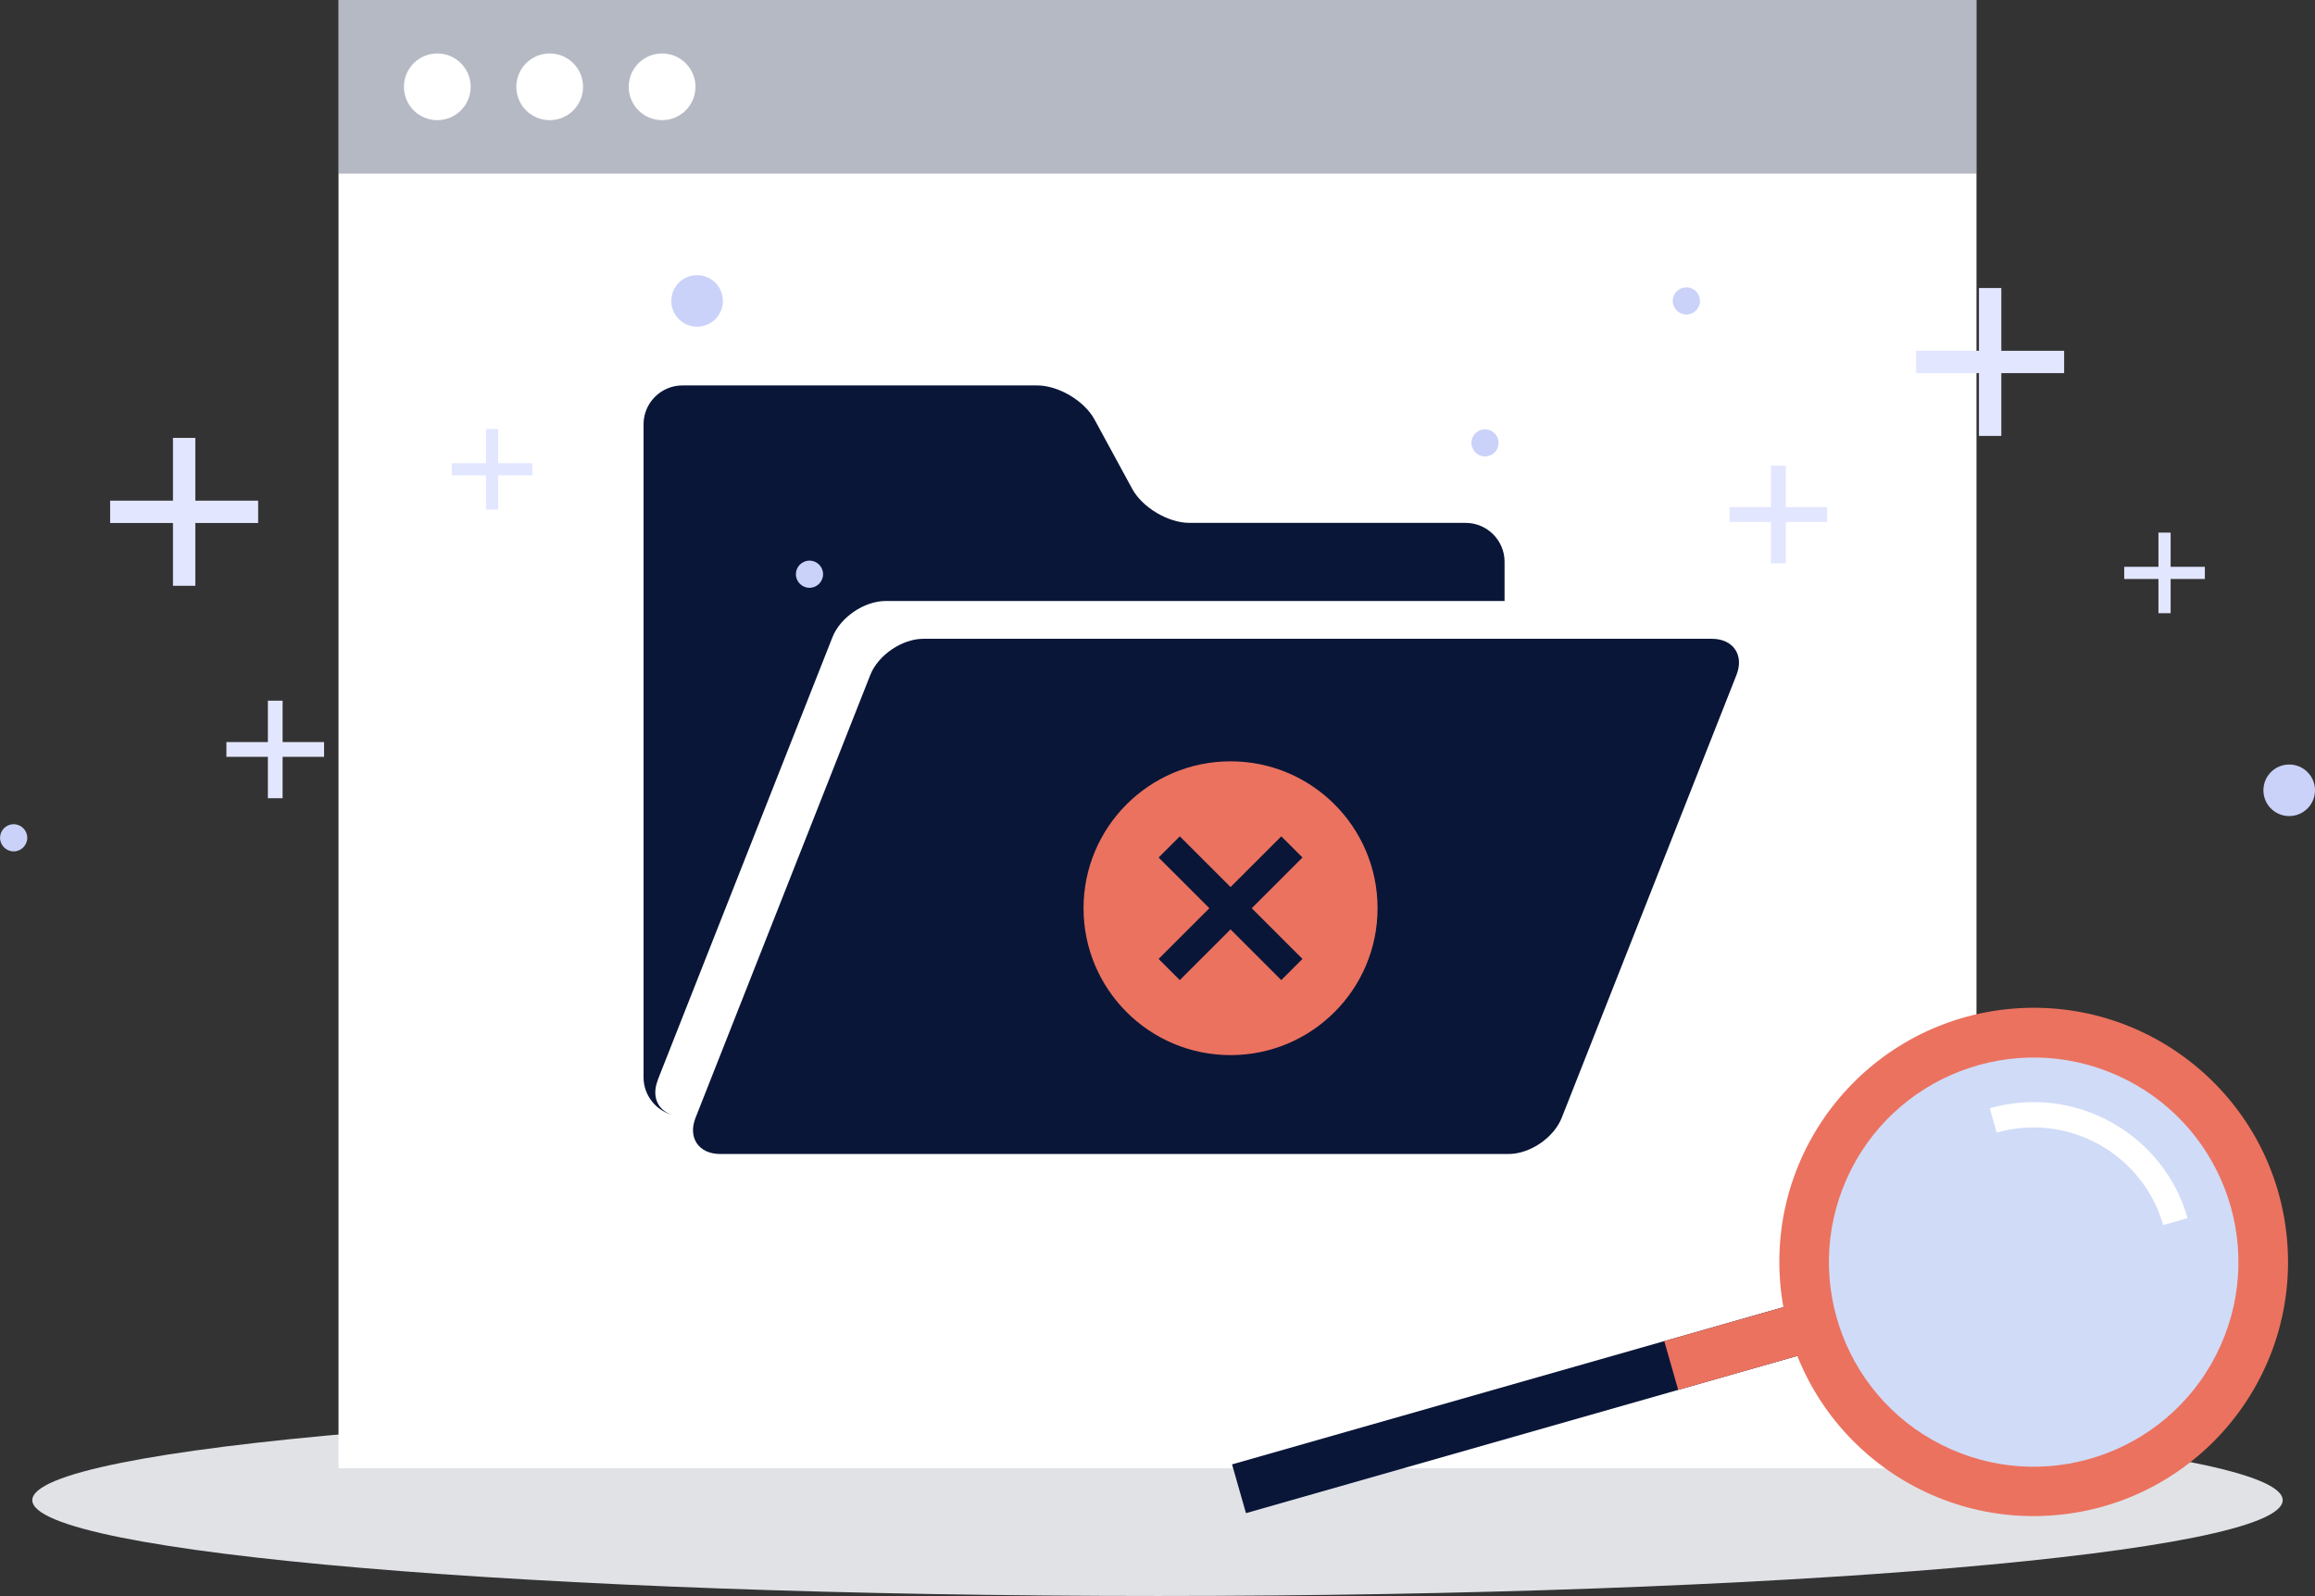 <svg width="538" height="371" viewBox="0 0 538 371" fill="none" xmlns="http://www.w3.org/2000/svg">
<rect x="0" y="0" width="538" height="371" fill="#333333" stroke="none"/>
<g clip-path="url(#clip0_184_452)">
<path d="M269 371C413.417 371 530.491 361.03 530.491 348.731C530.491 336.432 413.417 326.462 269 326.462C124.583 326.462 7.509 336.432 7.509 348.731C7.509 361.03 124.583 371 269 371Z" fill="#E0E2E6"/>
<path d="M459.329 0H78.67V341.317H459.329V0Z" fill="white"/>
<path opacity="0.3" d="M459.329 0H78.67V40.361H459.329V0Z" fill="#091638"/>
<path d="M109.386 20.18C109.386 24.462 105.912 27.934 101.629 27.934C97.345 27.934 93.872 24.462 93.872 20.18C93.872 15.899 97.345 12.427 101.629 12.427C105.912 12.427 109.386 15.899 109.386 20.18Z" fill="white"/>
<path d="M135.505 20.18C135.505 24.462 132.032 27.934 127.748 27.934C123.465 27.934 119.991 24.462 119.991 20.18C119.991 15.899 123.465 12.427 127.748 12.427C132.032 12.427 135.505 15.899 135.505 20.18Z" fill="white"/>
<path d="M161.625 20.18C161.625 24.462 158.151 27.934 153.867 27.934C149.584 27.934 146.11 24.462 146.11 20.18C146.11 15.899 149.584 12.427 153.867 12.427C158.151 12.427 161.625 15.899 161.625 20.18Z" fill="white"/>
<path d="M403.552 156.9C405.381 152.279 402.795 148.494 397.832 148.494H214.607C209.632 148.494 204.081 152.279 202.253 156.9L161.638 259.851C159.809 264.472 162.395 268.258 167.358 268.258H350.583C355.559 268.258 361.109 264.472 362.937 259.851L403.552 156.9Z" fill="#091638"/>
<path d="M152.849 251.067L193.464 148.115C195.292 143.495 200.842 139.709 205.818 139.709H349.656V130.585C349.656 125.612 345.594 121.552 340.618 121.552H276.457C271.481 121.552 265.474 117.975 263.11 113.616L254.373 97.534C251.997 93.161 245.989 89.598 241.027 89.598H158.595C153.619 89.598 149.558 93.657 149.558 98.63V250.44C149.558 254.8 152.692 258.468 156.832 259.303C153.045 258.507 151.281 255.113 152.875 251.08L152.849 251.067Z" fill="#091638"/>
<path d="M285.977 176.976C267.106 176.976 251.813 192.262 251.813 211.124C251.813 229.986 267.106 245.271 285.977 245.271C304.848 245.271 320.141 229.986 320.141 211.124C320.141 192.262 304.848 176.976 285.977 176.976ZM302.693 222.911L297.77 227.832L285.977 216.045L274.184 227.832L269.261 222.911L281.054 211.124L269.261 199.337L274.184 194.415L285.977 206.203L297.77 194.415L302.693 199.337L290.901 211.124L302.693 222.911Z" fill="#EB725F"/>
<path d="M470.976 287.731L286.323 340.41L289.559 351.745L474.212 299.066L470.976 287.731Z" fill="#091638"/>
<path d="M470.973 287.736L386.772 311.758L390.009 323.093L474.21 299.071L470.973 287.736Z" fill="#EB725F"/>
<path d="M477.631 352.216C510.158 349.451 534.284 320.855 531.519 288.344C528.753 255.833 500.143 231.718 467.616 234.482C435.089 237.247 410.963 265.843 413.729 298.354C416.494 330.865 445.105 354.98 477.631 352.216Z" fill="#EB725F"/>
<path d="M516.074 312.757C526.774 288.77 515.993 260.656 491.995 249.961C467.997 239.266 439.869 250.042 429.169 274.028C418.469 298.015 429.25 326.13 453.248 336.825C477.246 347.519 505.374 336.744 516.074 312.757Z" fill="#D0DBF7"/>
<path d="M508.381 283.165L502.713 284.783C497.972 268.193 480.616 258.559 464.031 263.285L462.411 257.619C482.131 251.994 502.765 263.454 508.394 283.165H508.381Z" fill="white"/>
<path d="M479.702 81.544H465.102V66.95H459.904V81.544H445.304V86.739H459.904V101.332H465.102V86.739H479.702V81.544Z" fill="#E2E6FF"/>
<path d="M512.403 131.76H504.45V123.81H501.616V131.76H493.663V134.592H501.616V142.542H504.45V134.592H512.403V131.76Z" fill="#E2E6FF"/>
<path d="M424.63 117.884H415.005V108.264H411.571V117.884H401.946V121.317H411.571V130.937H415.005V121.317H424.63V117.884Z" fill="#E2E6FF"/>
<path d="M59.995 116.383H45.395V101.789H40.197V116.383H25.597V121.578H40.197V136.172H45.395V121.578H59.995V116.383Z" fill="#E2E6FF"/>
<path d="M123.726 107.676H115.773V99.727H112.952V107.676H104.999V110.509H112.952V118.458H115.773V110.509H123.726V107.676Z" fill="#E2E6FF"/>
<path d="M75.314 172.499H65.676V162.879H62.255V172.499H52.617V175.932H62.255V185.552H65.676V175.932H75.314V172.499Z" fill="#E2E6FF"/>
<path d="M395.063 69.952C395.063 71.701 393.64 73.111 391.903 73.111C390.166 73.111 388.743 71.688 388.743 69.952C388.743 68.216 390.153 66.793 391.903 66.793C393.653 66.793 395.063 68.216 395.063 69.952Z" fill="#CAD2F9"/>
<path d="M538 183.712C538 187.014 535.323 189.703 532.006 189.703C528.689 189.703 526.012 187.027 526.012 183.712C526.012 180.396 528.689 177.72 532.006 177.72C535.323 177.72 538 180.396 538 183.712Z" fill="#CAD2F9"/>
<path d="M348.271 102.951C348.271 104.7 346.848 106.11 345.111 106.11C343.374 106.11 341.951 104.687 341.951 102.951C341.951 101.215 343.361 99.792 345.111 99.792C346.861 99.792 348.271 101.215 348.271 102.951Z" fill="#CAD2F9"/>
<path d="M167.998 69.952C167.998 73.255 165.321 75.944 162.004 75.944C158.686 75.944 156.009 73.268 156.009 69.952C156.009 66.637 158.686 63.961 162.004 63.961C165.321 63.961 167.998 66.637 167.998 69.952Z" fill="#CAD2F9"/>
<path d="M191.283 133.483C191.283 135.232 189.859 136.642 188.122 136.642C186.385 136.642 184.962 135.219 184.962 133.483C184.962 131.747 186.372 130.324 188.122 130.324C189.872 130.324 191.283 131.733 191.283 133.483Z" fill="#CAD2F9"/>
<path d="M6.334 194.755C6.334 196.504 4.91 197.913 3.174 197.913C1.437 197.913 0.013 196.491 0.013 194.755C0.013 193.019 1.424 191.596 3.174 191.596C4.924 191.596 6.334 193.019 6.334 194.755Z" fill="#CAD2F9"/>
</g>
<defs>
<clipPath id="clip0_184_452">
<rect width="538" height="371" fill="white"/>
</clipPath>
</defs>
</svg>
